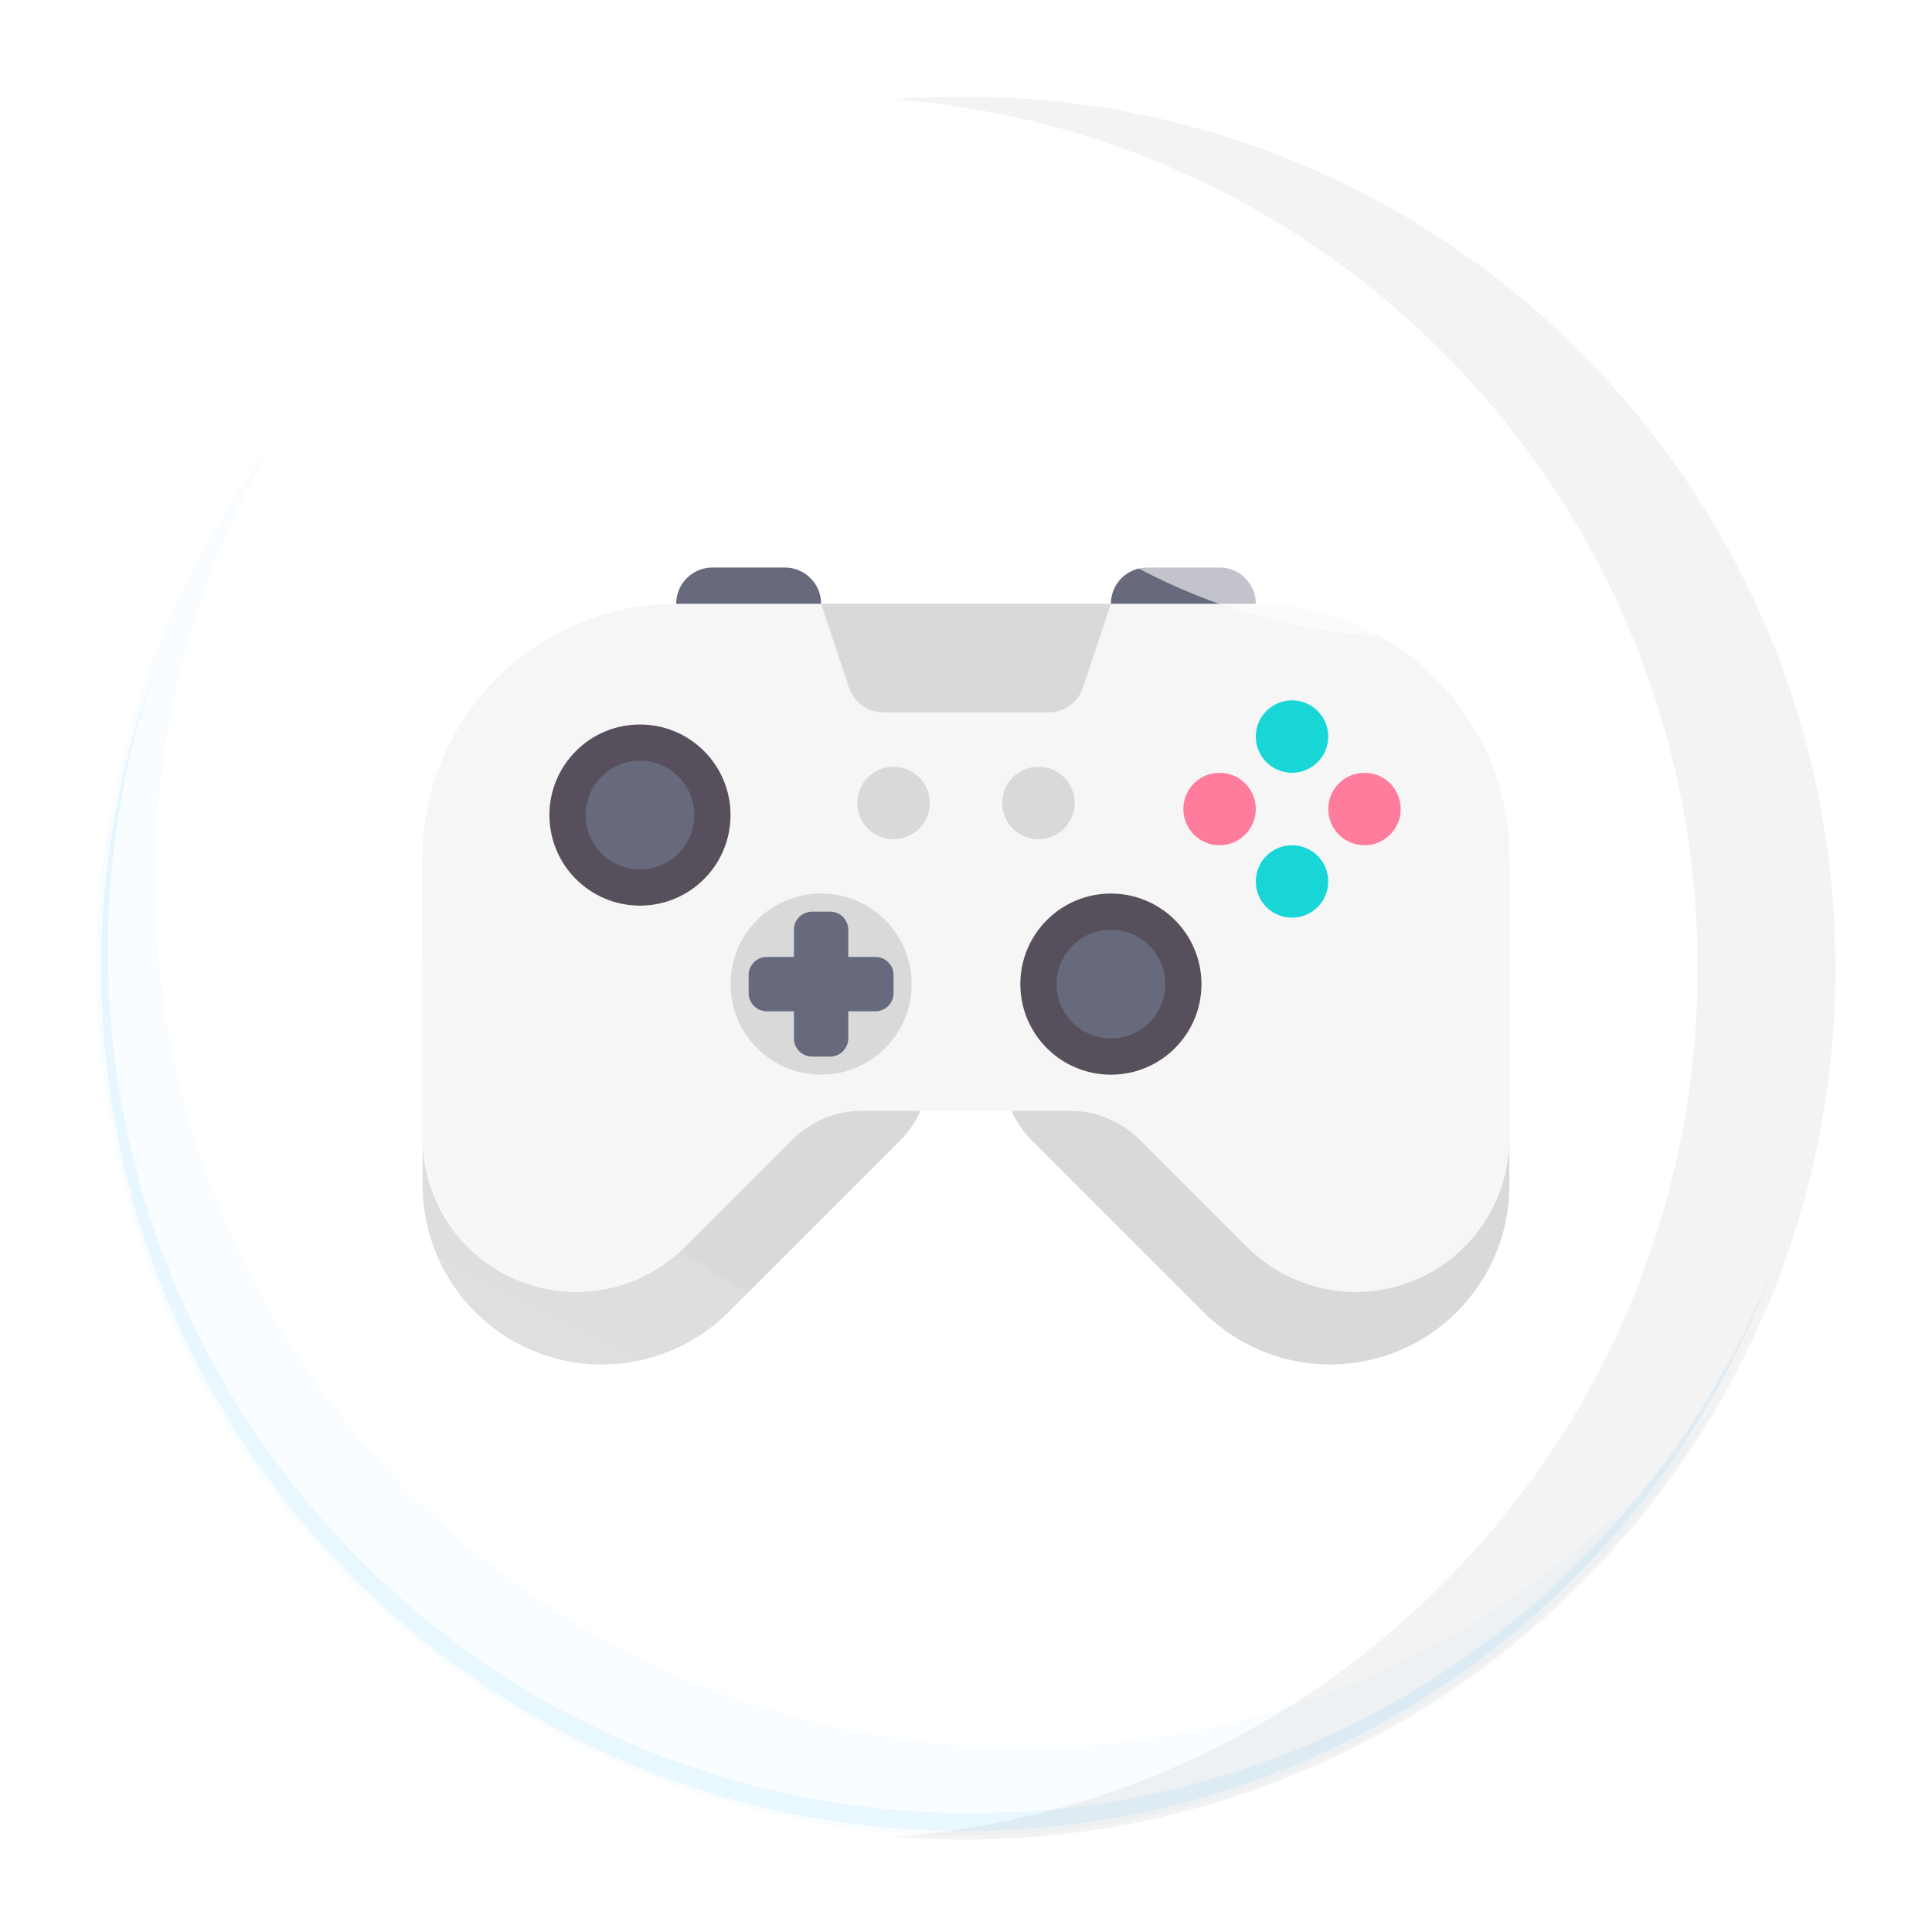 <svg width="200" height="200" viewBox="0 0 200 200" fill="none" xmlns="http://www.w3.org/2000/svg">
    <g filter="url(#filter0_b_3341_29798)">
        <path
            d="M99.784 189.527C149.109 189.527 189.095 149.541 189.095 100.216C189.095 50.891 149.109 10.905 99.784 10.905C50.459 10.905 10.473 50.891 10.473 100.216C10.473 149.541 50.459 189.527 99.784 189.527Z"
            fill="white" fill-opacity="0.1" />
    </g>
    <path opacity="0.4"
        d="M100.484 187.697C51.158 187.697 11.173 147.711 11.173 98.386C11.173 87.741 13.043 77.535 16.46 68.068C12.607 78.046 10.473 88.879 10.473 100.216C10.473 149.541 50.458 189.527 99.784 189.527C138.464 189.527 171.393 164.934 183.808 130.534C170.899 163.969 138.472 187.697 100.484 187.697Z"
        fill="#BFE6FF" />
    <g clip-path="url(#clip0_3341_29798)">
        <path
            d="M43.75 88.75V122.688C43.75 132.94 52.06 141.25 62.312 141.25C67.234 141.25 71.956 139.294 75.437 135.813L93.143 118.107C95.132 116.118 96.25 113.42 96.25 110.607V88.75H43.75Z"
            fill="#D5D5D5" />
        <path
            d="M156.25 88.75V122.688C156.25 132.94 147.94 141.25 137.688 141.25C132.766 141.25 128.044 139.294 124.563 135.813L106.857 118.107C104.868 116.118 103.75 113.42 103.75 110.607V88.75H156.25Z"
            fill="#D5D5D5" />
        <path
            d="M130 62.5H70C55.502 62.5 43.75 74.252 43.75 88.75V117.84C43.75 126.627 50.873 133.75 59.66 133.75C63.879 133.75 67.926 132.074 70.91 129.09L81.893 118.107C81.903 118.097 81.911 118.089 81.921 118.079C83.842 116.144 86.418 115 89.145 115H110.855C113.582 115 116.159 116.144 118.08 118.079C118.089 118.089 118.098 118.098 118.107 118.107L129.09 129.09C132.074 132.074 136.121 133.75 140.34 133.75C149.127 133.75 156.25 126.627 156.25 117.84V88.75C156.25 74.252 144.497 62.5 130 62.5Z"
            fill="#F5F5F5" />
        <path
            d="M108.547 73.75H91.453C89.839 73.75 88.406 72.717 87.895 71.186L85 62.5H115L112.105 71.186C111.594 72.717 110.161 73.75 108.547 73.75Z"
            fill="#D5D5D5" />
        <path
            d="M85 111.25C90.178 111.25 94.375 107.053 94.375 101.875C94.375 96.697 90.178 92.5 85 92.5C79.822 92.5 75.625 96.697 75.625 101.875C75.625 107.053 79.822 111.25 85 111.25Z"
            fill="#D5D5D5" />
        <path
            d="M90.625 99.062H87.812V96.25C87.812 95.215 86.973 94.375 85.938 94.375H84.062C83.027 94.375 82.188 95.215 82.188 96.25V99.062H79.375C78.34 99.062 77.5 99.902 77.5 100.938V102.812C77.5 103.848 78.34 104.688 79.375 104.688H82.188V107.5C82.188 108.535 83.027 109.375 84.062 109.375H85.938C86.973 109.375 87.812 108.535 87.812 107.5V104.688H90.625C91.66 104.688 92.5 103.848 92.5 102.812V100.938C92.5 99.902 91.66 99.062 90.625 99.062Z"
            fill="#555A6E" />
        <path
            d="M115 111.25C120.178 111.25 124.375 107.053 124.375 101.875C124.375 96.697 120.178 92.5 115 92.5C109.822 92.5 105.625 96.697 105.625 101.875C105.625 107.053 109.822 111.25 115 111.25Z"
            fill="#463C4B" />
        <path
            d="M115 107.5C118.107 107.5 120.625 104.982 120.625 101.875C120.625 98.768 118.107 96.25 115 96.25C111.893 96.25 109.375 98.768 109.375 101.875C109.375 104.982 111.893 107.5 115 107.5Z"
            fill="#555A6E" />
        <path
            d="M66.25 93.75C71.428 93.75 75.625 89.552 75.625 84.375C75.625 79.197 71.428 75 66.25 75C61.072 75 56.875 79.197 56.875 84.375C56.875 89.552 61.072 93.75 66.25 93.75Z"
            fill="#463C4B" />
        <path
            d="M66.25 90C69.357 90 71.875 87.481 71.875 84.375C71.875 81.268 69.357 78.75 66.25 78.75C63.143 78.75 60.625 81.268 60.625 84.375C60.625 87.481 63.143 90 66.25 90Z"
            fill="#555A6E" />
        <path
            d="M133.75 80C135.821 80 137.5 78.321 137.5 76.25C137.5 74.179 135.821 72.5 133.75 72.5C131.679 72.5 130 74.179 130 76.25C130 78.321 131.679 80 133.75 80Z"
            fill="#00D2D2" />
        <path
            d="M133.75 95C135.821 95 137.5 93.321 137.5 91.25C137.5 89.179 135.821 87.5 133.75 87.5C131.679 87.5 130 89.179 130 91.25C130 93.321 131.679 95 133.75 95Z"
            fill="#00D2D2" />
        <path
            d="M126.25 87.5C128.321 87.5 130 85.821 130 83.75C130 81.679 128.321 80 126.25 80C124.179 80 122.5 81.679 122.5 83.75C122.5 85.821 124.179 87.5 126.25 87.5Z"
            fill="#FF6E91" />
        <path
            d="M141.25 87.5C143.321 87.5 145 85.821 145 83.75C145 81.679 143.321 80 141.25 80C139.179 80 137.5 81.679 137.5 83.75C137.5 85.821 139.179 87.5 141.25 87.5Z"
            fill="#FF6E91" />
        <path
            d="M92.5 86.875C94.571 86.875 96.25 85.196 96.25 83.125C96.25 81.054 94.571 79.375 92.5 79.375C90.429 79.375 88.75 81.054 88.75 83.125C88.75 85.196 90.429 86.875 92.5 86.875Z"
            fill="#D5D5D5" />
        <path
            d="M107.5 86.875C109.571 86.875 111.25 85.196 111.25 83.125C111.25 81.054 109.571 79.375 107.5 79.375C105.429 79.375 103.75 81.054 103.75 83.125C103.75 85.196 105.429 86.875 107.5 86.875Z"
            fill="#D5D5D5" />
        <path
            d="M81.25 58.75H73.75C71.679 58.75 70 60.429 70 62.5H85C85 60.429 83.321 58.75 81.25 58.75Z"
            fill="#555A6E" />
        <path
            d="M126.25 58.75H118.75C116.679 58.75 115 60.429 115 62.5H130C130 60.429 128.321 58.75 126.25 58.75Z"
            fill="#555A6E" />
    </g>
    <path
        d="M99.784 190C149.37 190 189.568 149.802 189.568 100.216C189.568 50.63 149.37 10.432 99.784 10.432C50.198 10.432 10 50.63 10 100.216C10 149.802 50.198 190 99.784 190Z"
        fill="white" fill-opacity="0.1" />
    <path
        d="M86.429 29.888C136.068 29.888 176.31 70.192 176.31 119.908C176.31 134.503 172.82 148.274 166.664 160.466C180.901 144.539 189.568 123.513 189.568 100.452C189.568 50.736 149.327 10.432 99.687 10.432C64.62 10.432 34.264 30.56 19.451 59.896C35.909 41.484 59.812 29.888 86.429 29.888Z"
        fill="white" fill-opacity="0.1" />
    <g style="mix-blend-mode:plus-lighter">
        <path
            d="M122.643 145.959C72.916 145.959 32.606 105.731 32.606 56.105C32.606 50.178 33.197 44.391 34.293 38.785C19.234 54.847 10 76.415 10 100.146C10 149.771 50.312 190 100.038 190C143.824 190 180.296 158.801 188.386 117.466C171.956 134.992 148.589 145.959 122.643 145.959Z"
            fill="url(#paint0_radial_3341_29798)" fill-opacity="0.6" />
    </g>
    <path opacity="0.6"
        d="M99.814 19.515C93.029 20.634 89.381 28.513 92.84 34.553C103.592 53.331 123.593 65.957 146.504 65.957C149.893 65.957 153.217 65.678 156.459 65.144C163.243 64.025 166.89 56.145 163.432 50.106C152.68 31.327 132.68 18.702 109.768 18.702C106.379 18.702 103.054 18.98 99.814 19.515Z"
        fill="white" />
    <path opacity="0.1"
        d="M106.019 180.904C56.332 180.904 16.052 140.66 16.052 91.016C16.052 74.556 20.502 59.143 28.232 45.873C16.795 60.951 10 79.735 10 100.111C10 149.756 50.28 190 99.968 190C133.18 190 162.169 172.006 177.754 145.255C161.327 166.91 135.313 180.904 106.019 180.904Z"
        fill="#BFE6FF" />
    <path
        d="M99.784 10C97.383 10 95.005 10.096 92.652 10.28C139.144 13.916 175.737 52.792 175.737 100.216C175.737 147.641 139.143 186.517 92.652 190.152C95.005 190.336 97.383 190.432 99.784 190.432C149.608 190.432 190 150.041 190 100.216C190 50.391 149.608 10 99.784 10Z"
        fill="black" fill-opacity="0.05" />
    <defs>
        <filter id="filter0_b_3341_29798" x="-49.527" y="-49.096" width="298.623" height="298.623"
            filterUnits="userSpaceOnUse" color-interpolation-filters="sRGB">
            <feFlood flood-opacity="0" result="BackgroundImageFix" />
            <feGaussianBlur in="BackgroundImageFix" stdDeviation="30" />
            <feComposite in2="SourceAlpha" operator="in" result="effect1_backgroundBlur_3341_29798" />
            <feBlend mode="normal" in="SourceGraphic" in2="effect1_backgroundBlur_3341_29798"
                result="shape" />
        </filter>
        <radialGradient id="paint0_radial_3341_29798" cx="0" cy="0" r="1"
            gradientUnits="userSpaceOnUse"
            gradientTransform="translate(144.5 21) rotate(115.294) scale(181.39 453.396)">
            <stop offset="0.591" stop-color="white" stop-opacity="0.1" />
            <stop offset="1" stop-color="white" stop-opacity="0.4" />
        </radialGradient>
        <clipPath id="clip0_3341_29798">
            <rect width="120" height="120" fill="white" transform="translate(40 40)" />
        </clipPath>
    </defs>
</svg>